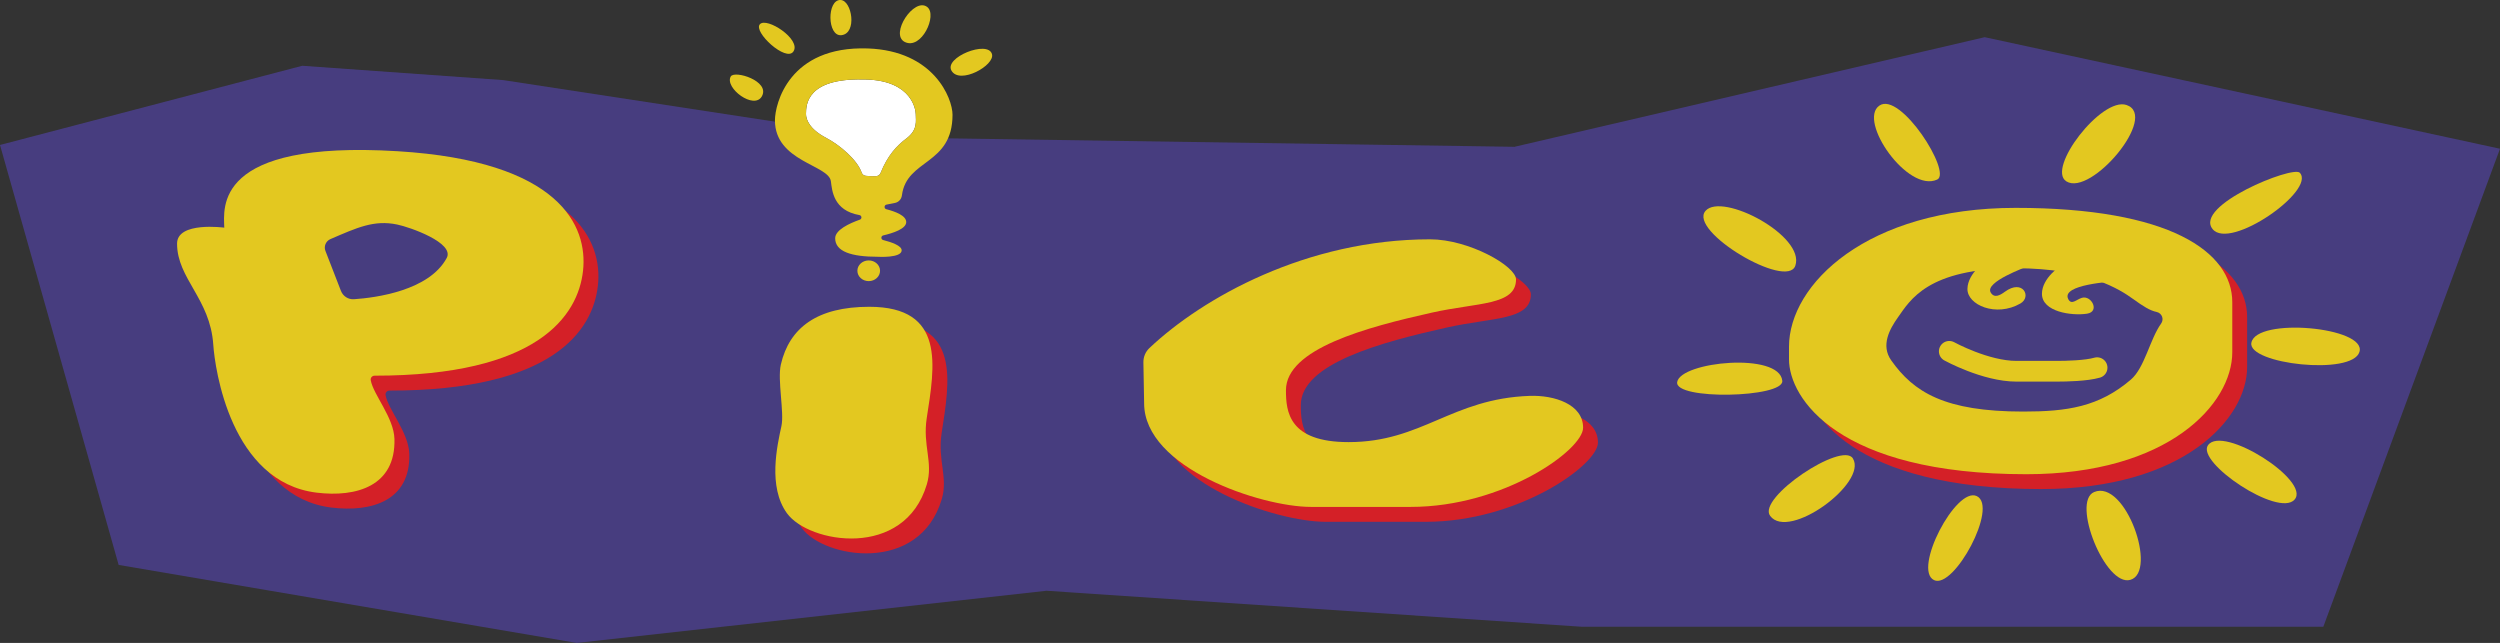 <?xml version="1.0" encoding="utf-8"?>
<!-- Generator: Adobe Illustrator 26.0.3, SVG Export Plug-In . SVG Version: 6.00 Build 0)  -->
<svg version="1.1" id="Layer_1" xmlns="http://www.w3.org/2000/svg" xmlns:xlink="http://www.w3.org/1999/xlink" x="0px" y="0px"
	 viewBox="0 0 3839 987.3" style="enable-background:new 0 0 3839 987.3;" xml:space="preserve">
<rect x="0" y="0" width="3839" height="987.3" fill="#333333" stroke="none"/>
<style type="text/css">
	.st0{fill:#473D7F;}
	.st1{fill:#028693;}
	.st2{fill:#E3C820;}
	.st3{fill:none;stroke:#231F20;stroke-width:2.206;stroke-miterlimit:10;}
	.st4{fill:#FFFFFF;}
	.st5{fill:#D42027;}
	.st6{fill:none;stroke:#E3C820;stroke-width:31.416;stroke-linecap:round;stroke-miterlimit:10;}
	.st7{fill:#174991;}
	.st8{fill:none;stroke:#231F20;stroke-width:2.233;stroke-miterlimit:10;}
	.st9{fill:none;stroke:#E3C820;stroke-width:31.802;stroke-linecap:round;stroke-miterlimit:10;}
	.st10{fill:none;stroke:#231F20;stroke-width:2.558;stroke-miterlimit:10;}
	.st11{fill:none;stroke:#E3C820;stroke-width:36.424;stroke-linecap:round;stroke-miterlimit:10;}
	.st12{display:none;}
	.st13{display:inline;}
</style>
<g>
	<g>
		<path class="st2" d="M1291,0c-21.5-1.2-21,56.8,1.3,54C1316.5,51,1308.3,1,1291,0z"/>
		<path class="st2" d="M1166.9,37.2c-10.7,11.6,40.3,58.8,51.5,41.8C1230.6,60.5,1177.5,25.7,1166.9,37.2z"/>
		<path class="st2" d="M1122.1,117.5c-9.7,17.6,36,51.8,47.9,30.3C1182.9,124.3,1127.7,107.4,1122.1,117.5z"/>
		<path class="st2" d="M1423.8,10.7c-20.1-15.4-58,41.8-34.5,53.7C1414.9,77.3,1440,23.1,1423.8,10.7z"/>
		<path class="st2" d="M1523.2,82.8c-6.7-21.4-73.8,5.4-62.1,25.7C1473.8,130.6,1528.7,100.1,1523.2,82.8z"/>
		<g>
			<polygon class="st0" points="3047.7,57.1 2327.9,224.9 2325.7,225.5 2323.5,225.4 1348.5,210.9 1347.2,210.9 1346,210.7 
				772.7,123 464.1,101 0,222.6 182.2,867.5 885.6,987.3 1605.7,907.3 1607.3,907.1 1609,907.3 2428.5,962.4 3567.7,962.4 
				3839,228.4 			"/>
		</g>
		<path class="st4" d="M1392.1,212.4c17.6-13.1,14.1-27.2,14.1-37.1c0-6.2-5.4-50.9-75.4-53.2c-2.1-0.1-4.3-0.1-6.3-0.1
			c-85.3-1.5-86.8,38.3-86.8,53.1c0,8,4.5,22.7,31.3,36.8c19.6,10.3,47.2,32.8,54.3,53.4c0.9,2.7,3.5,4.4,6.3,4.7
			c4.4,0.5,11,1,16,0.5c3-0.3,5.5-2.2,6.6-4.9C1363.1,238.5,1377.2,223.5,1392.1,212.4z"/>
		<path class="st5" d="M3118.1,342c-228.7,0-348.1,117.6-348.1,213.1v19.5c0,59.5,75.2,176.4,364.4,176.4
			c218.7,0,316.3-108.1,316.3-187.4V487C3450.8,409.6,3355.1,342,3118.1,342z M3379.7,550.4c0,65.9-53.4,119.3-119.3,119.3h-286.9
			c-65.9,0-119.3-53.4-119.3-119.3V497c0-65.9,53.4-119.3,119.3-119.3h286.9c65.9,0,119.3,53.4,119.3,119.3V550.4z"/>
		<g>
			<path class="st2" d="M2885.9,162.2c-33.6,23.4,43.9,134.6,88.9,113.5C2997.7,265,2918.3,139.6,2885.9,162.2z"/>
			<path class="st2" d="M3265.4,161.2c-38.3-12.8-123.3,97.7-92.3,117.3C3211,302.3,3315.6,177.9,3265.4,161.2z"/>
			<path class="st2" d="M3531.6,265.3c-10.5-11.4-163.3,50.3-133.9,86.5C3424.5,385,3556.6,292.5,3531.6,265.3z"/>
			<path class="st2" d="M3623.2,540.3c11.3-38.2-158.8-53.6-166-13.9C3451.3,559,3612.2,577.3,3623.2,540.3z"/>
			<path class="st2" d="M3523.5,767.2c25.6-28.7-110.4-115.4-132.9-83.5C3372.1,709.9,3498.7,795.1,3523.5,767.2z"/>
			<path class="st2" d="M2619,323.8c25.5-29.1,153.6,38.4,137.9,84.2C2744.2,445.4,2591.8,354.9,2619,323.8z"/>
			<path class="st2" d="M2845.3,704c22.9,37.5-98.7,126.8-127.1,88.1C2697.9,764.6,2828.9,677.1,2845.3,704z"/>
			<path class="st2" d="M3035.5,761.8c33.8,16-35.1,143.7-65.6,129C2936.8,874.9,3003.6,746.7,3035.5,761.8z"/>
			<path class="st2" d="M3215.7,755.6c48-20.2,98.2,122.4,55.7,134.8C3233,901.6,3180.5,770.4,3215.7,755.6z"/>
			<path class="st2" d="M2575.5,586.6c5.5-31.5,157.1-46.3,161.4-1.8C2739.5,610.9,2570.5,614.8,2575.5,586.6z"/>
			<path class="st2" d="M3112.2,409.4c-0.7,0.9-64.8,23.4-55.3,39.7c5.5,9.5,14.6,4.2,21.8-1.1c27.5-20.1,41.6,7.8,23.9,18
				c-37.4,21.6-81.9,2.2-81.4-22.5c0.5-24.9,29.7-43.6,29.7-43.6"/>
			<path class="st2" d="M3245.8,431.8c-0.7,0.9-81.5,4.7-69.8,27.5c5,9.8,12.5,0.5,21.1-2c14.5-4.2,27.9,21.3,7.7,24.4
				c-23.8,3.6-69.2-2.9-69.2-30.5c0-24.9,29.7-43.6,29.7-43.6"/>
			<path class="st9" d="M2993.3,539.5c0,0,55.6,30.6,103.2,30.6s61.7,0,61.7,0c15.2,0,45.6-0.7,62.1-5.5"/>
			<path class="st2" d="M3318.6,496.9c-17.3,24.1-25.2,67.8-46.4,86C3223.1,625,3174,632,3106.8,632c-120.6,0-168.1-29.7-202.7-78.7
				c-16.2-23-2.5-47.8,10.4-66c18.6-26.1,45.4-75.4,180.9-75.4c110.8,0,160.7,33.3,179.7,46.9c16.7,12,26.1,18,36.8,20.3
				C3320,481,3323.4,490.2,3318.6,496.9z M3095.3,319.2c-228.7,0-348.1,117.6-348.1,213.1v19.5c0,59.5,75.2,176.4,364.4,176.4
				c218.7,0,316.3-108.1,316.3-187.4v-76.7C3427.9,386.8,3332.2,319.2,3095.3,319.2z"/>
		</g>
		<path class="st5" d="M633.2,255.1c-283.2-17.2-266.7,87.7-266,117.4c0,0-72.5-9.9-72.5,24.5c0,53.7,50.9,84.6,55.6,155.1
			c2.5,37.2,26.8,211.1,158.6,227.3c61.3,7.5,121.7-10.1,119.6-82.5c-0.9-32.8-32.4-67.8-36.4-90.1c-0.7-3.7,2.2-7,5.9-7
			c250.1,0.1,312.4-91.6,320.1-161.1C925.7,369.8,882.8,270.3,633.2,255.1z M712.5,501.5H482V311h230.6V501.5z"/>
		<path class="st5" d="M1446,664.8c12.3-79.7,29.5-170.9-88.3-170.9c-79.7,0-122.6,32-135.7,88.6c-5.5,23.8,5.4,73.6,0.9,94.4
			c-6.6,30.4-21,93.3,8.4,134c33.7,46.5,180.6,71.3,214.9-44.5C1456.1,732.7,1439.5,707.1,1446,664.8z"/>
		<path class="st5" d="M1778.6,579.2c-0.1-8.2,3.2-16.1,9.2-21.8c81.7-77.2,241.3-167,431-167c59.6,0,132,41.1,132,61.6
			c0,40.2-59.4,35.3-128.9,50.9c-101.2,22.6-224.4,55.5-224.4,119.3c0,32.8,4.3,79.6,96.2,79.6c113,0,158-66.8,278.2-71
			c37.3-1.3,81.9,12.6,81.9,48.9c0,34-121.9,121.6-264.7,121.6l-153.3,0c-76,0-256.1-59.4-256.1-159.2L1778.6,579.2z"/>
		<path class="st2" d="M610.4,232.2c-283.2-17.2-266.7,87.7-266,117.4c0,0-72.5-9.9-72.5,24.5c0,53.7,50.9,84.6,55.6,155.1
			c2.5,37.2,26.8,211.1,158.6,227.3c61.3,7.5,121.7-10.1,119.6-82.5c-0.9-32.8-32.4-67.8-36.4-90.1c-0.7-3.7,2.2-7,5.9-7
			c250.1,0.1,312.4-91.6,320.1-161.1C902.8,347,860,247.4,610.4,232.2z M686,396.1c-27,50.3-108.8,61.1-142.5,63.4
			c-8.7,0.6-16.7-4.6-19.9-12.7l-23.9-61.6c-2.7-7,0.7-15,7.6-18c40.8-17.5,66.9-29.9,102.7-22.4C629.4,348.8,698.4,372.9,686,396.1
			z"/>
		<path class="st2" d="M1423.1,642c12.3-79.7,29.5-170.9-88.3-170.9c-79.7,0-122.6,32-135.7,88.6c-5.5,23.8,5.4,73.6,0.9,94.4
			c-6.6,30.4-21,93.3,8.4,134c33.7,46.5,180.6,71.3,214.9-44.5C1433.3,709.9,1416.6,684.2,1423.1,642z"/>
		<path class="st2" d="M1755.8,556.3c-0.1-8.2,3.2-16.1,9.2-21.8c81.7-77.2,241.3-167,431-167c59.6,0,132,41.1,132,61.6
			c0,40.2-59.4,35.3-128.9,50.9c-101.2,22.6-224.4,55.5-224.4,119.3c0,32.8,4.3,79.6,96.2,79.6c113,0,158-66.8,278.2-71
			c37.3-1.3,81.9,12.6,81.9,48.9c0,34-121.9,121.6-264.7,121.6l-153.3,0c-76,0-256.1-59.4-256.1-159.2L1755.8,556.3z"/>
		<path class="st2" d="M1332.4,74.4c-121-4.1-142.4,85.3-142.4,110.4c0,63.4,82.5,68.2,85.9,93.5c1.9,14,3.5,44.9,43.9,52
			c3.7,0.7,4.1,5.7,0.6,7c-16.3,5.8-37.9,15.8-37.9,28.6c0,20.5,25.1,28.4,65.4,28.4c0,0,36.7,2.3,36.7-9.9
			c0-7.1-15.4-12.5-28.4-15.8c-3.7-0.9-3.7-6.2,0.1-7.1c15.4-3.6,35.3-10.2,35.3-20.5c0-9.9-16.8-16.2-30.5-19.7
			c-3.8-0.9-3.6-6.3,0.2-7.1l13.1-2.6c5.7-1.2,9.9-5.9,10.6-11.7c7.3-56.3,77.7-45.7,77.7-123.8
			C1462.6,151.1,1434.2,77.8,1332.4,74.4z M1392.1,212.4c-14.9,11.1-29,26.1-39.9,53.2c-1.1,2.8-3.6,4.7-6.6,4.9
			c-5.1,0.4-11.6-0.1-16-0.5c-2.8-0.3-5.3-2.1-6.3-4.7c-7.2-20.6-34.7-43.1-54.3-53.4c-26.8-14.1-31.3-28.8-31.3-36.8
			c0-14.8,1.5-54.6,86.8-53.1c2.1,0,4.2,0,6.3,0.1c70,2.3,75.4,47,75.4,53.2C1406.2,185.2,1409.7,199.3,1392.1,212.4z"/>
		<ellipse class="st2" cx="1334" cy="415.8" rx="17.4" ry="15.9"/>
	</g>
</g>
</svg>
